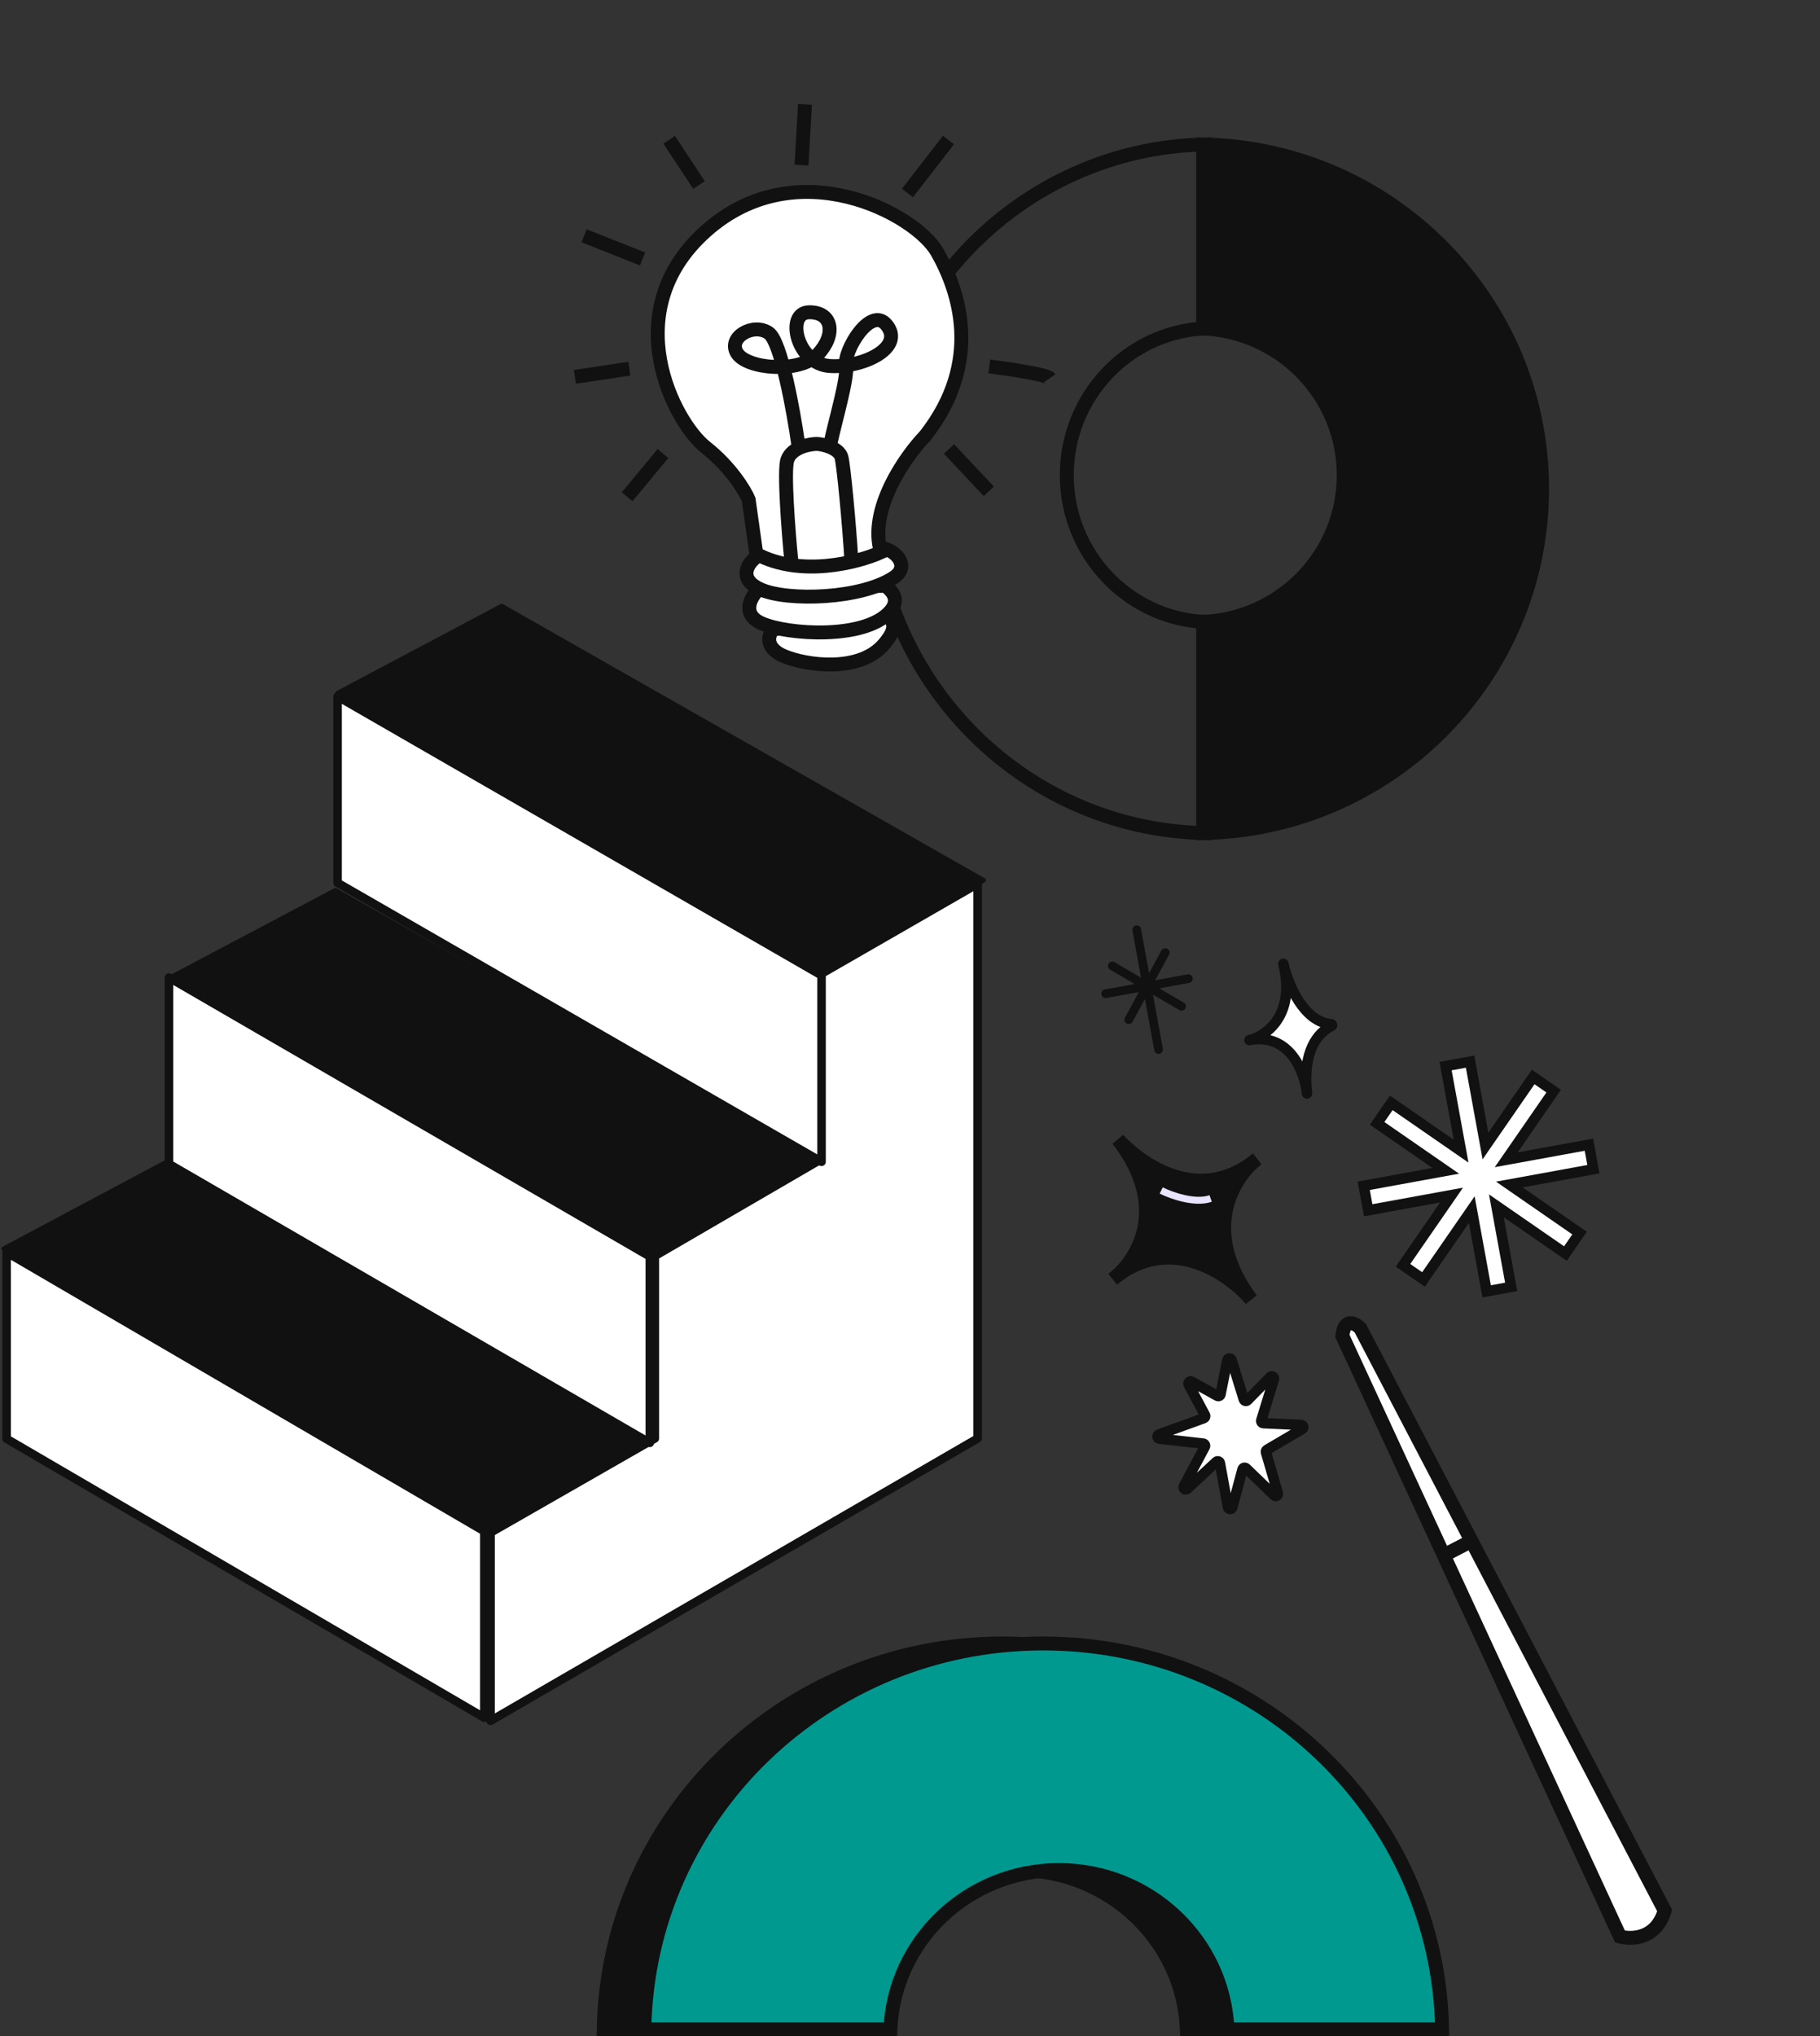 <svg viewBox="0 0 523 585" fill="none" xmlns="http://www.w3.org/2000/svg">
<rect x="0" y="0" width="523" height="585" fill="#333333" stroke="none"/>
<path d="M346.231 178.676V239.337C293.276 238.258 250.638 194.412 250.638 140.418C250.638 86.424 293.276 42.578 346.231 41.499V94.343C324.122 95.401 306.553 113.901 306.553 136.51C306.553 159.118 324.122 177.618 346.231 178.676Z" stroke="#111111" stroke-width="4"/>
<path d="M386.138 136.51C386.138 113.859 368.22 95.382 345.745 94.356V41.498C399.724 42.559 443.133 86.445 443.133 140.418C443.133 194.391 399.724 238.277 345.745 239.338V178.678C368.219 177.638 386.138 159.161 386.138 136.51Z" fill="#111111" stroke="#111111" stroke-width="4"/>
<path d="M244.205 583L173.493 583C174.577 521.623 225.448 472.153 288.117 472.153C350.785 472.153 401.656 521.623 402.74 583L341.061 583C339.997 557.53 318.691 537.245 292.633 537.245C266.575 537.245 245.27 557.53 244.205 583Z" fill="#111111" stroke="#111111" stroke-width="4"/>
<path d="M255.869 583L185.157 583C186.241 521.623 237.112 472.153 299.781 472.153C362.449 472.153 413.32 521.623 414.404 583L352.725 583C351.661 557.53 330.355 537.245 304.297 537.245C278.239 537.245 256.934 557.53 255.869 583Z" fill="#009990" stroke="#111111" stroke-width="4"/>
<path d="M1 358.731L47.847 333.773L186.729 414.469L140.711 442.339L1 358.731Z" fill="#111111" stroke="#111111" stroke-width="1.225" stroke-linecap="round" stroke-linejoin="round"/>
<path d="M49.451 280.527L96.386 255.713L234.282 333.878L188.178 361.587L49.451 280.527Z" fill="#111111" stroke="#111111" stroke-width="1.225" stroke-linecap="round" stroke-linejoin="round"/>
<path d="M97.005 199.089L144.167 174.064L282.733 252.892L236.406 280.836L97.005 199.089Z" fill="#111111" stroke="#111111" stroke-width="1.225" stroke-linecap="round" stroke-linejoin="round"/>
<path d="M140.97 494.379L280.939 413.255V253.919L235.387 280.128V333.379L188.178 360.836V413.255L140.97 440.296V494.379Z" fill="white" stroke="#111111" stroke-width="2.45" stroke-linecap="round" stroke-linejoin="round"/>
<path d="M1.897 359.793L139.175 439.923V493.482L1.897 413.351V359.793Z" fill="white" stroke="#111111" stroke-width="2.45" stroke-linecap="round" stroke-linejoin="round"/>
<path d="M48.554 280.836L186.729 360.966V414.525L48.554 334.394V280.836Z" fill="white" stroke="#111111" stroke-width="2.45" stroke-linecap="round" stroke-linejoin="round"/>
<path d="M97.005 200.084L236.077 280.215V333.773L97.005 253.643V200.084Z" fill="white" stroke="#111111" stroke-width="2.45" stroke-linecap="round" stroke-linejoin="round"/>
<path d="M428.929 326.257L440.582 309.403L446.469 313.473L434.893 330.216L432.833 333.194L436.396 332.545L456.595 328.86L457.88 335.901L437.301 339.655L433.738 340.305L436.717 342.364L453.909 354.251L449.839 360.138L432.984 348.485L430.005 346.425L430.655 349.988L434.253 369.71L427.212 370.994L423.579 351.081L422.929 347.519L420.87 350.497L409.06 367.578L403.173 363.508L415.06 346.315L417.119 343.337L413.557 343.987L393.169 347.706L391.885 340.665L411.893 337.015L415.455 336.365L412.477 334.305L395.733 322.729L399.804 316.842L416.885 328.652L419.863 330.711L419.213 327.149L415.407 306.284L422.448 304.999L426.219 325.673L426.869 329.236L428.929 326.257Z" fill="white" stroke="#111111" stroke-width="3"/>
<path d="M320.725 366.712C320.404 366.985 320.088 367.239 319.777 367.472C320.093 367.209 320.409 366.955 320.725 366.712C327.477 360.945 335.838 346.227 321.277 327.38C327.942 334.58 344.356 346.216 360.487 333.566C360.743 333.349 360.996 333.144 361.245 332.954C360.992 333.164 360.739 333.368 360.487 333.566C353.801 339.257 345.238 354.167 359.532 373.336C353.183 365.887 336.699 354.389 320.725 366.712Z" fill="#111111"/>
<path d="M319.777 367.472C326.632 362.333 336.529 347.121 321.277 327.38C328.046 334.693 344.872 346.582 361.245 332.954C354.49 338.122 344.691 353.434 359.532 373.336C353.057 365.74 336.042 353.933 319.777 367.472Z" stroke="#111111" stroke-width="4"/>
<path d="M333.688 342.017C336.564 343.447 343.433 345.907 347.894 344.304" stroke="#E9E4FF" stroke-width="2"/>
<path d="M359.05 298.803C363.746 297.698 372.199 291.877 368.916 277.419C368.872 277.241 368.831 277.066 368.793 276.896C368.835 277.071 368.876 277.246 368.916 277.419C370.392 283.448 374.82 293.567 382.463 294.222C382.847 294.255 382.923 294.634 382.576 294.801C378.636 296.698 374.275 302.005 375.568 313.967C375.575 314.025 375.581 314.083 375.587 314.141C375.581 314.083 375.575 314.025 375.568 313.967C374.874 307.92 370.65 296.687 359.05 298.803Z" fill="white"/>
<path d="M359.05 298.803C363.802 297.685 372.402 291.737 368.793 276.896C370.133 282.842 374.594 293.548 382.463 294.222C382.847 294.255 382.923 294.634 382.576 294.801C378.617 296.707 374.233 302.056 375.587 314.141C374.955 308.138 370.762 296.667 359.05 298.803Z" stroke="#111111" stroke-width="3" stroke-linejoin="round"/>
<path d="M352.684 390.76L350.733 400.572C350.649 400.995 350.178 401.213 349.801 401.004L342.45 396.93C341.896 396.622 341.282 397.227 341.581 397.786L346.263 406.541C346.446 406.882 346.283 407.307 345.918 407.438L333.039 412.095C332.406 412.324 332.516 413.25 333.185 413.325L345.731 414.723C346.178 414.773 346.434 415.258 346.222 415.655L340.182 426.97C339.844 427.604 340.651 428.224 341.177 427.735L349.5 419.987C349.868 419.644 350.469 419.844 350.559 420.338L352.874 433.025C352.996 433.692 353.938 433.731 354.114 433.075L357.045 422.138C357.17 421.67 357.752 421.508 358.1 421.845L366.168 429.63C366.637 430.083 367.403 429.621 367.22 428.995L363.793 417.243C363.711 416.964 363.83 416.665 364.081 416.517L374.226 410.547C374.771 410.226 374.564 409.393 373.933 409.364L363.024 408.858C362.609 408.839 362.324 408.433 362.446 408.035L366.082 396.236C366.278 395.599 365.487 395.128 365.02 395.604L358.479 402.282C358.141 402.626 357.559 402.485 357.417 402.025L353.915 390.696C353.72 390.066 352.812 390.113 352.684 390.76Z" fill="white" stroke="#111111" stroke-width="3"/>
<path fill-rule="evenodd" clip-rule="evenodd" d="M327.881 266.877C327.757 266.198 327.106 265.748 326.427 265.871C325.748 265.995 325.298 266.646 325.422 267.326L327.894 280.876L320.268 276.425C319.672 276.077 318.906 276.278 318.558 276.875C318.21 277.471 318.412 278.236 319.008 278.584L326.053 282.696L317.502 284.256C316.822 284.38 316.372 285.031 316.496 285.71C316.62 286.389 317.271 286.839 317.95 286.715L327.256 285.017L323.275 292.353C322.945 292.96 323.17 293.719 323.777 294.048C324.384 294.377 325.143 294.152 325.472 293.546L329.015 287.019L331.704 301.759C331.828 302.439 332.479 302.889 333.158 302.765C333.837 302.641 334.287 301.99 334.163 301.311L331.329 285.775L338.906 290.197C339.502 290.545 340.267 290.343 340.615 289.747C340.963 289.151 340.762 288.386 340.166 288.038L333.149 283.942L341.718 282.379C342.397 282.255 342.847 281.604 342.723 280.925C342.599 280.246 341.948 279.796 341.269 279.92L331.944 281.621L335.939 274.262C336.268 273.655 336.043 272.896 335.436 272.567C334.83 272.238 334.071 272.463 333.741 273.069L330.201 279.592L327.881 266.877Z" fill="#111111"/>
<path d="M465.514 556.337L385.736 383.768C386.348 378.468 389.434 380.101 390.901 381.58L478.36 548.879C475.969 557.117 468.8 557.283 465.514 556.337Z" fill="white" stroke="#111111" stroke-width="4"/>
<path d="M415.245 446.639L421.561 443.376" stroke="#111111" stroke-width="4"/>
<path d="M190.51 130.291L180.218 142.729" stroke="#111111" stroke-width="4"/>
<path d="M165.206 108.275L180.86 105.915" stroke="#111111" stroke-width="4"/>
<path d="M167.848 67.745L184.646 74.392" stroke="#111111" stroke-width="4"/>
<path d="M192.293 40.153L200.871 53.162" stroke="#111111" stroke-width="4"/>
<path d="M230.322 47.442L231.321 30" stroke="#111111" stroke-width="4"/>
<path d="M260.772 55.447L272.565 40.221" stroke="#111111" stroke-width="4"/>
<path d="M284.292 105.266C289.777 105.963 300.924 107.621 301.633 108.679" stroke="#111111" stroke-width="4"/>
<path d="M272.713 128.999L284.15 141.15" stroke="#111111" stroke-width="4"/>
<path d="M225.205 188.464C219.996 186.251 220.499 182.536 222.267 180.776L255.071 177.034C258.344 179.56 255.883 182.833 254.142 184.939C247.182 193.359 231.717 191.23 225.205 188.464Z" fill="white" stroke="#111111" stroke-width="4"/>
<path d="M218.829 179.064C212.813 176.405 215.963 171.232 217.813 169.57L254.347 168.256C258.214 171.087 257.511 173.706 255.718 175.724C248.549 183.793 226.35 182.388 218.829 179.064Z" fill="white" stroke="#111111" stroke-width="4"/>
<path d="M218.598 169.338C212.347 166.575 214.63 162.427 216.553 160.699L221.114 156.371L252.524 157.453C256.842 157.265 261.907 162.504 256.929 165.854C247.595 172.135 226.411 172.79 218.598 169.338Z" fill="white" stroke="#111111" stroke-width="4"/>
<path d="M215.133 143.5L217.327 159.11C230.003 165.935 246.492 161.649 253.152 158.653C249.481 146.348 260.084 131.248 265.844 125.236C282.631 103.897 275.52 83.361 269.3 72.418C263.08 61.475 229.041 43.149 202.945 66.311C176.849 89.473 193.749 121.355 202.775 128.492C209.995 134.203 214.022 140.877 215.133 143.5Z" fill="white" stroke="#111111" stroke-width="4"/>
<path d="M227.37 160.92C226.56 152.605 225.204 135.203 226.263 132.114C227.587 128.252 233.277 127.503 234.766 127.542C236.256 127.581 240.992 128.606 241.793 131.325C242.434 133.5 244.092 151.37 244.656 161.078M229.395 127.7C228.033 118.072 224.437 98.192 220.944 95.701C216.578 92.588 208.978 96.884 211.804 101.455C214.63 106.026 229.79 107.326 235.048 101.77C240.305 96.213 239.338 89.593 232.477 89.711C225.616 89.83 228.989 104.607 238.51 105.159C248.031 105.71 260.164 99.857 254.715 93.297C250.132 87.78 242.357 100.818 243.108 105.035C243.709 108.408 240.181 120.291 238.649 127.345" stroke="#111111" stroke-width="4"/>
</svg>
